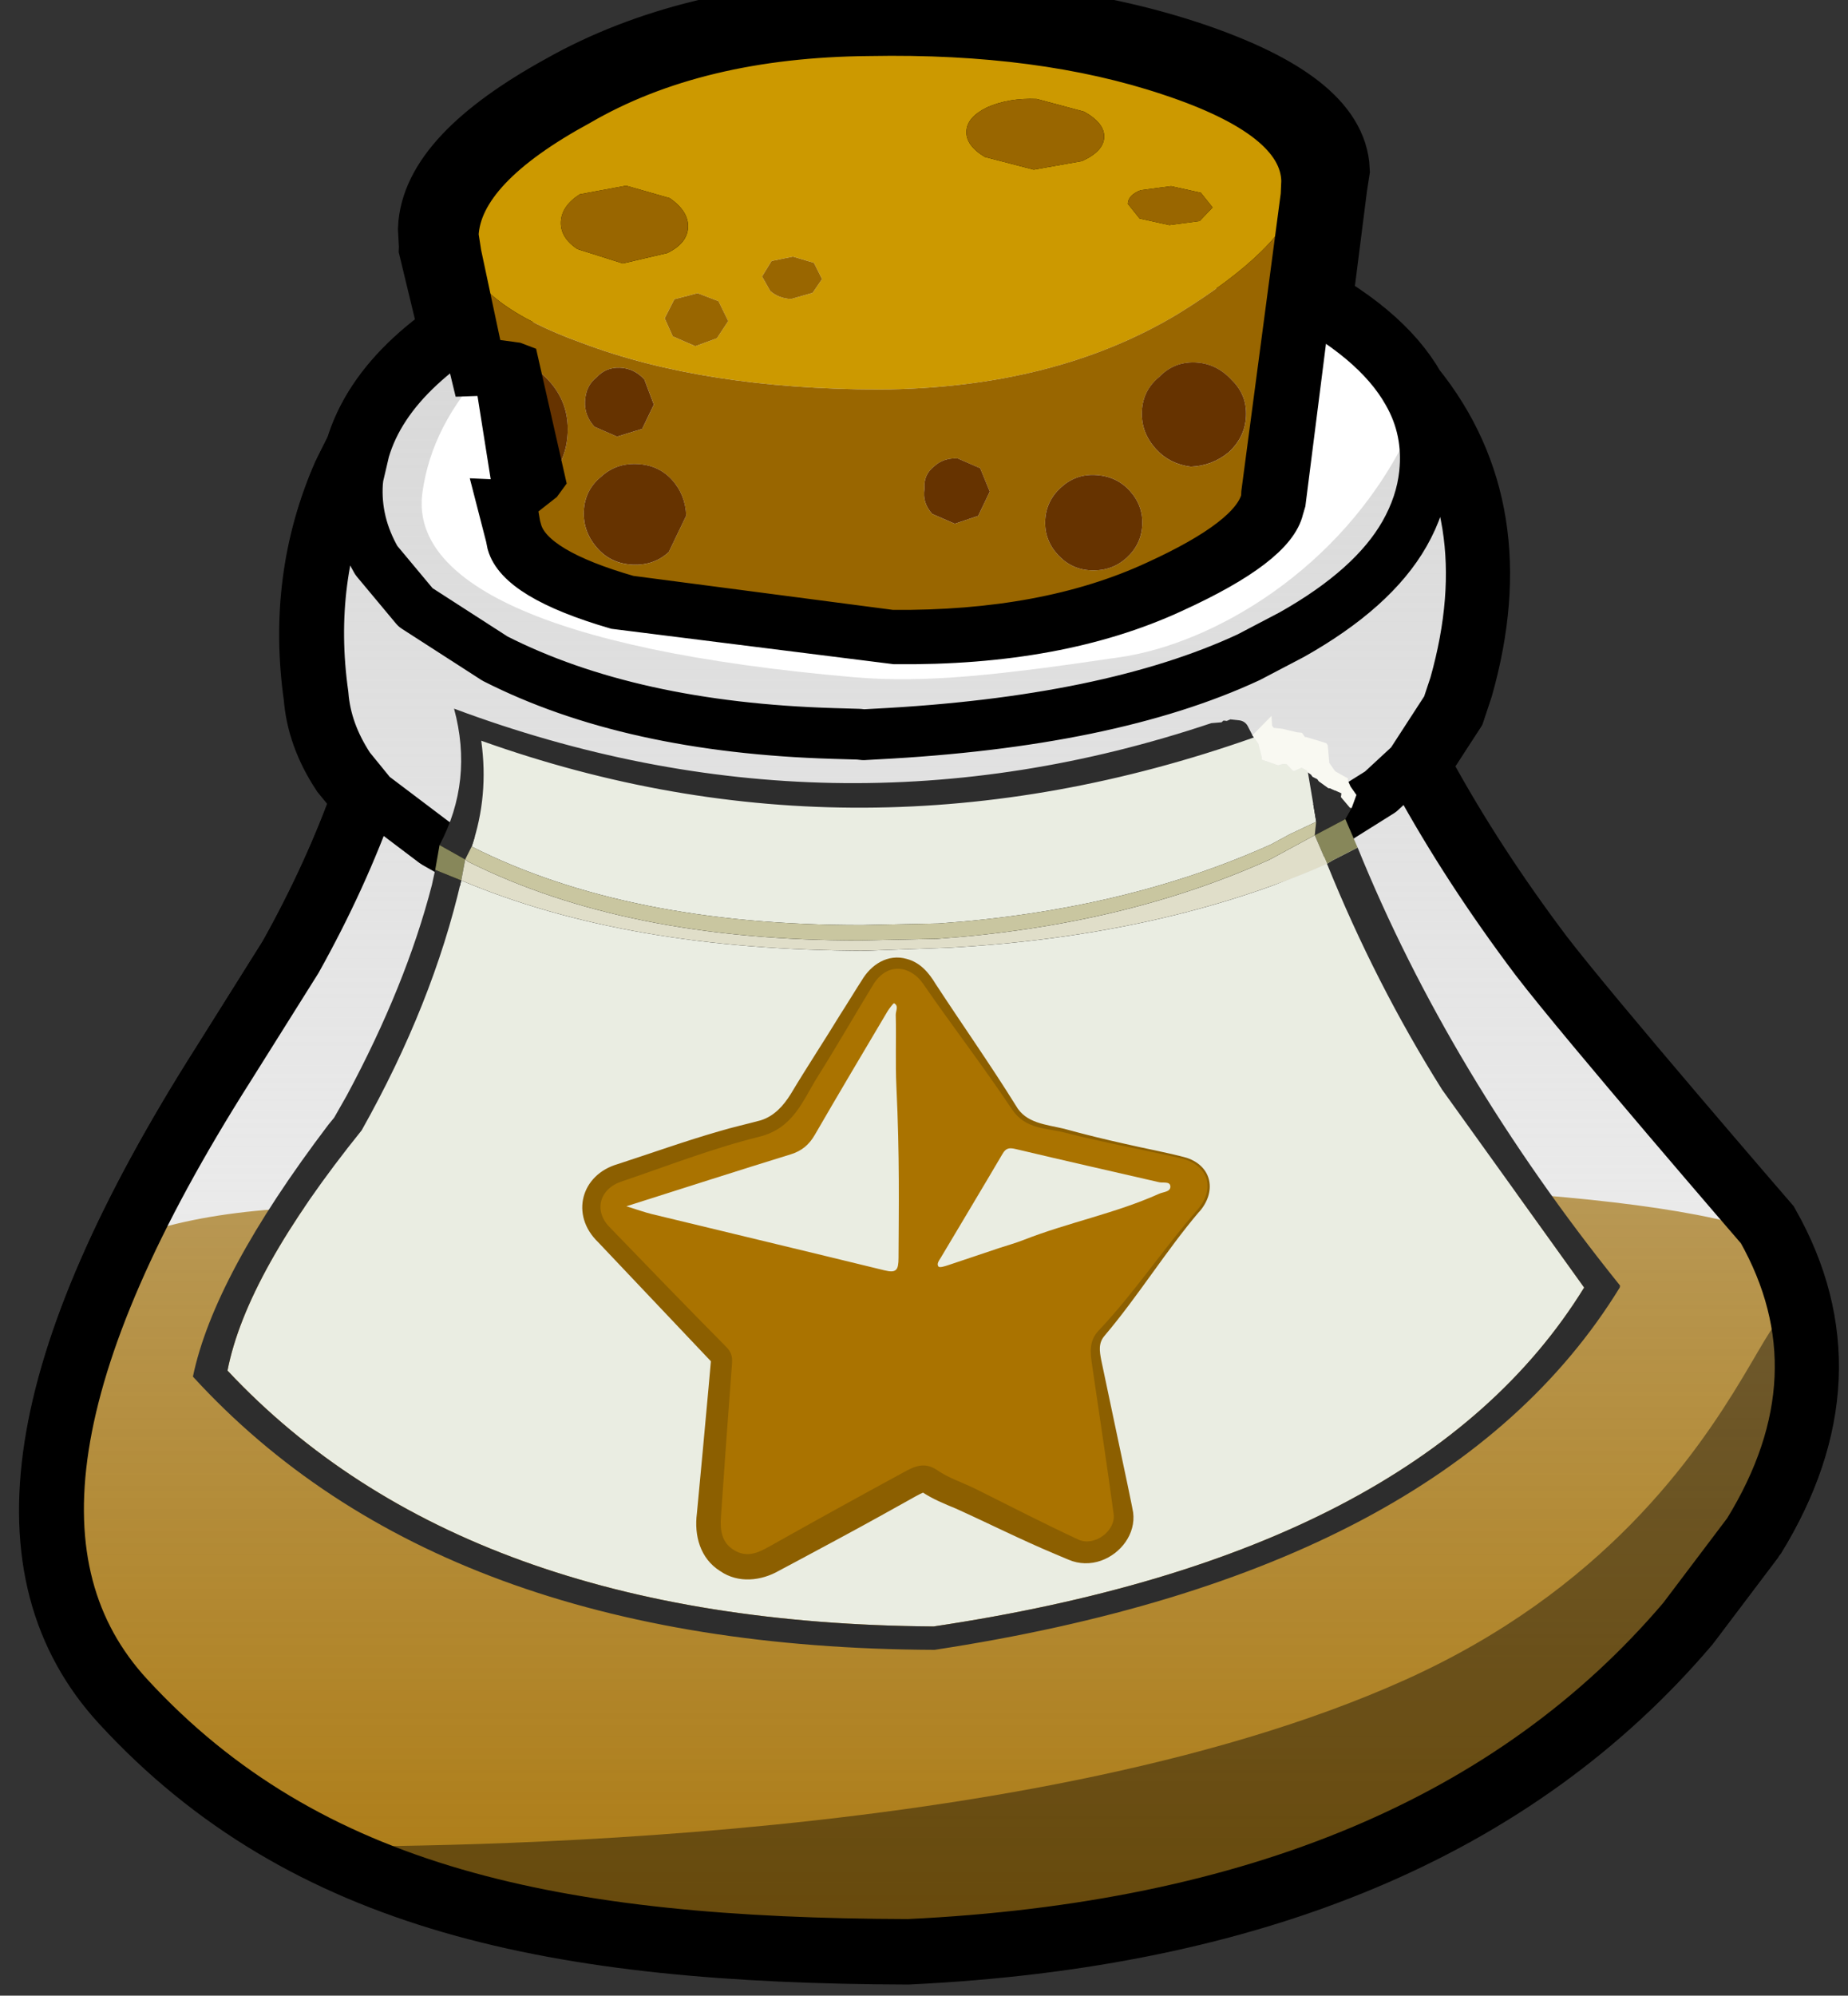 <?xml version="1.0" encoding="UTF-8"?>
<svg id="Layer_2" data-name="Layer 2" xmlns="http://www.w3.org/2000/svg" xmlns:xlink="http://www.w3.org/1999/xlink" viewBox="0 0 714.61 771.36">
  <rect x="0" y="0" width="714.61" height="771.36" fill="#333333" stroke="none"/>
  <defs>
    <style>
      .cls-1 {
        stroke-linecap: round;
        stroke-linejoin: round;
        stroke-width: 19.62px;
      }

      .cls-1, .cls-2, .cls-3 {
        fill: none;
      }

      .cls-1, .cls-4, .cls-3 {
        stroke: #000;
      }

      .cls-5 {
        fill: #2d2d2d;
      }

      .cls-5, .cls-6, .cls-7, .cls-8, .cls-9, .cls-4, .cls-10, .cls-11, .cls-12, .cls-13, .cls-14, .cls-15 {
        fill-rule: evenodd;
      }

      .cls-6 {
        fill: #c90;
      }

      .cls-7, .cls-16 {
        fill: #aa7300;
      }

      .cls-17 {
        fill: #fff;
      }

      .cls-8 {
        fill: #630;
      }

      .cls-9, .cls-18 {
        fill: #eaede2;
      }

      .cls-4 {
        stroke-miterlimit: 10;
        stroke-width: 13.43px;
      }

      .cls-19 {
        clip-path: url(#clippath-1);
      }

      .cls-10 {
        fill: #87875a;
      }

      .cls-20 {
        fill: #8c5f00;
      }

      .cls-11 {
        fill: #c9c6a0;
      }

      .cls-12 {
        fill: #960;
      }

      .cls-13 {
        fill: #e0dec9;
      }

      .cls-21 {
        fill: url(#linear-gradient);
        opacity: .8;
      }

      .cls-14 {
        fill: #f9f9f2;
      }

      .cls-15 {
        opacity: .4;
      }

      .cls-22 {
        clip-path: url(#clippath);
      }

      .cls-3 {
        stroke-width: 30px;
      }
    </style>
    <clipPath id="clippath">
      <path class="cls-2" d="M650.83,625.67l25.21-33.37c24.87-40.42,26.62-79.55,5.26-117.37,0,0-68.19-78.86-87.41-103.94-17.64-23.41-32.87-46.81-45.7-70.21l23.29-57.74-31.48-112.96-361.62-9.65-60.2,82.03,25.63,104.9c-7.51,21.24-17.21,42.49-29.1,63.76l-26.08,41.54c-73.59,115.86-84.18,193.84-38.97,242.99,69.93,76,165.98,95.52,301.59,95.92,133.7-6.31,233.56-48.27,299.58-125.88M135.9,184.06c-11.55,26.31-15.2,54.47-10.95,84.47.73,9.59,4.11,18.97,10.14,28.12l8.71,10.69M135.9,184.06l5-9.98"/>
    </clipPath>
    <clipPath id="clippath-1">
      <path class="cls-2" d="M650.83,625.67l25.21-33.37c24.87-40.42,26.62-79.55,5.26-117.37,0,0-68.19-78.86-87.41-103.94-17.64-23.41-32.87-46.81-45.7-70.21l23.29-57.74-31.48-112.96-361.62-9.65-60.2,82.03,25.63,104.9c-7.51,21.24-17.21,42.49-29.1,63.76l-26.08,41.54c-73.59,115.86-84.18,193.84-38.97,242.99,69.93,76,165.98,95.52,301.59,95.92,133.7-6.31,233.56-48.27,299.58-125.88M135.9,184.06c-11.55,26.31-15.2,54.47-10.95,84.47.73,9.59,4.11,18.97,10.14,28.12l8.71,10.69M135.9,184.06l5-9.98"/>
    </clipPath>
    <linearGradient id="linear-gradient" x1="358.48" y1="759.53" x2="358.48" y2="97.2" gradientUnits="userSpaceOnUse">
      <stop offset="0" stop-color="#ccc" stop-opacity=".1"/>
      <stop offset=".53" stop-color="#ccc" stop-opacity=".59"/>
      <stop offset="1" stop-color="#ccc"/>
    </linearGradient>
  </defs>
  <g id="Beta_Tester" data-name="Beta Tester">
    <g id="Base">
      <g>
        <path id="Bottle_Base_white" data-name="Bottle Base white" class="cls-3" d="M675.75,592.8l-25.21,33.37c-66.01,77.62-165.87,119.57-299.57,125.89-135.61-.4-231.67-19.92-301.6-95.93-45.22-49.13-34.61-127.12,38.97-242.98l26.08-41.55c11.89-21.27,21.59-42.53,29.1-63.76l-8.72-10.69c-6.03-9.15-9.4-18.52-10.13-28.12-4.26-30-.6-58.15,10.94-84.46l5.01-9.99c6.86-23.3,28.69-43.52,65.52-60.63l45.05-16.24c31.12-8.71,65.71-13.04,103.79-13,56.93-.45,104.49,9.1,142.66,28.7,22.85,11.44,38.33,24.35,46.43,38.74,24.74,30.67,30.8,68.37,18.16,113.1l-2.9,8.71-14.14,21.79,2.7,5.55c12.82,23.39,28.06,46.8,45.71,70.21,19.21,25.08,87.4,103.94,87.4,103.94,21.36,37.83,19.61,76.95-5.26,117.37Z"/>
        <g id="Bottle">
          <g id="Inside">
            <g class="cls-22">
              <path class="cls-3" d="M696.98,483.59c-59.92-45.78-544.57-20.2-594.49-15.89-79.63,6.87-115.32,41.63-98.34,108.11,35.54,139.14,246.98,192.38,375.63,195.17,62.95,1.36,209.97,4.55,286.92-100.6,45.81-62.59,64.59-160.57,30.28-186.79Z"/>
              <g>
                <path class="cls-3" d="M489.77,735.42c65.47-20.95,154.02-94.04,186.26-143.12,26.06-39.67,26.62-79.55,5.26-117.37l-135.8-179.7,17.03-30.49c21.29-80.6-2.97-91.95-18.88-95.28-25.28,50.89-74.67,79.28-110.34,84.53-46.66,6.88-75.29,10.18-103.18,7.76-121.83-10.59-171.39-37.76-166.78-71.33,4.77-34.71,32.58-64.58,88.14-93.22l-45.05,16.24c-36.83,17.12-70.53,70.62-70.53,70.62-11.55,26.31-15.2,54.47-10.95,84.47.73,9.59,10.95,44.67,10.95,44.67-7.51,21.24-47.28,99.44-47.28,99.44C15.03,528.51,2.74,601.43,43.46,653.73c36.43,46.79,222.26,153.39,446.32,81.68Z"/>
                <path class="cls-3" d="M489.77,735.42c65.47-20.95,154.02-94.04,186.26-143.12,26.06-39.67,26.62-79.55,5.26-117.37l-135.8-179.7,17.03-30.49c21.29-80.6-2.97-91.95-18.88-95.28-25.28,50.89-74.67,79.28-110.34,84.53-46.66,6.88-75.29,10.18-103.18,7.76-121.83-10.59-171.39-37.76-166.78-71.33,4.77-34.71,32.58-64.58,88.14-93.22l-45.05,16.24c-36.83,17.12-70.53,70.62-70.53,70.62-11.55,26.31-15.2,54.47-10.95,84.47.73,9.59,10.95,44.67,10.95,44.67-7.51,21.24-47.28,99.44-47.28,99.44C15.03,528.51,2.74,601.43,43.46,653.73c36.43,46.79,222.26,153.39,446.32,81.68Z"/>
              </g>
              <path class="cls-3" d="M698.32,549.57c-12.08-109.75-1.31,30.64-155.08,99.78-150.59,67.71-399.81,63.94-424.78,64.52,0,0,113.51,53.47,226.44,37.65,42.51-5.96,173.69,1.44,298.12-113.43,47.25-43.62,55.3-88.52,55.3-88.52Z"/>
            </g>
          </g>
          <path class="cls-3" d="M650.83,625.67l25.21-33.37c24.87-40.42,26.62-79.55,5.26-117.37,0,0-68.19-78.86-87.41-103.94-17.64-23.41-32.87-46.81-45.7-70.21l-2.69-5.54-11.65,10.78-35.87,22.48-.08.74-6.89,3.02c-37.69,17.02-80.56,27.7-128.63,30.64-72.41,4.43-140.56-9.44-181.28-29.79l-13-7.39-24.3-18.36c-7.51,21.24-17.21,42.49-29.1,63.76l-26.08,41.54c-73.59,115.86-84.18,193.84-38.97,242.99,69.93,76,165.98,95.52,301.59,95.92,133.7-6.31,233.56-48.27,299.58-125.88M334.01,284l-1.95-.21-9.82-.29c-52.35-1.56-95.96-11.21-130.83-28.94l-30.72-19.79-15.14-18.14c-5.54-9.6-7.98-19.63-7.3-30.07l.24-2.23,2.4-10.26c6.85-23.31,28.7-43.52,65.53-60.64l45.05-16.24c31.12-8.71,65.72-13.04,103.78-13,56.94-.46,104.49,9.11,142.67,28.69,22.85,11.44,38.33,24.36,46.42,38.74,5.54,9.6,7.71,20.1,6.5,31.49-.84,7.92-3.42,15.66-7.72,23.22-8.07,14.16-22.58,27.14-43.53,38.94l-16.68,8.74c-35.91,16.71-84.01,26.62-144.29,29.72l-4.62.26M545.5,295.23l14.13-21.78,2.9-8.71c12.63-44.73,6.58-82.43-18.17-113.1M135.9,184.06c-11.55,26.31-15.2,54.47-10.95,84.47.73,9.59,4.11,18.97,10.14,28.12l8.71,10.69M135.9,184.06l5-9.98"/>
        </g>
        <g id="Cork">
          <path class="cls-3" d="M179.44,97.79l-1.07-6.89c.71-16.39,16.24-32.82,46.6-49.3,29.94-17.41,67.04-26.29,111.3-26.66,44.28-.82,82.82,4.26,115.64,15.26,33.27,11.01,50.03,24.28,50.28,39.8l-.24,5.46c-3.32,13.54-18.8,28.83-46.45,45.88-31.84,19.15-70.34,28.89-115.51,29.22-45.15-.13-83.43-6.11-114.84-17.96-27.4-9.85-42.63-21.45-45.7-34.81M441.14,73.51c-3.25,1.23-4.92,2.98-5.02,5.26l4.54,5.67,11.52,2.55,11.7-1.55,5.02-5.26-4.54-5.67-11.52-2.55-11.7,1.55M426.97,53.06c.16-3.64-2.44-6.95-7.78-9.91l-18.26-4.89c-7.28-.31-13.72.78-19.3,3.27-5.13,2.52-7.77,5.59-7.92,9.24-.16,3.64,2.21,6.94,7.1,9.88l18.94,4.92,18.61-3.3c5.58-2.5,8.45-5.56,8.61-9.21M306.63,99.18l-8.28,1.69-3.68,6,3.18,5.61c2.2,1.92,4.89,2.95,8.08,3.09l8.31-2.38,3.65-5.32-3.15-6.29-8.11-2.4M258.11,97.77c5.13-2.52,7.78-5.82,7.95-9.92.18-4.1-2.17-7.85-7.04-11.25l-16.89-4.83-17.93,3.33c-4.69,2.99-7.12,6.53-7.3,10.63-.18,4.1,1.95,7.61,6.39,10.54l17.55,5.55,17.28-4.04M260.14,130.01l8.73,3.8,8.34-3.06,4.39-6.65-3.77-7.69-8.08-3.09-9,2.35-3.74,7.36,3.12,6.98"/>
          <path class="cls-3" d="M501.94,75.46l-15.23,114.96-.09,2.05c-2.23,9.48-15.68,19.85-40.34,31.1-27.92,12.93-61.72,19.23-101.38,18.88l-101.36-13.27c-24.33-6.98-37.89-15.09-40.68-24.33l-.59-2.08-1.64-9.65,2.08-.59,2.11-1.28.68.03,4.96-3.89,1.45-1.99c4.77-4.81,7.31-10.86,7.62-18.14.33-7.74-2.11-14.46-7.34-20.16-3.05-3.32-6.59-5.76-10.63-7.3l-2.02-.77-7.48-1.01-4.1-.18-8.53-40.05c3.07,13.36,18.31,24.96,45.7,34.81,31.41,11.85,69.7,17.83,114.84,17.96,45.17-.33,83.67-10.07,115.51-29.22,27.65-17.05,43.13-32.34,46.45-45.88M426.97,53.06c-.16,3.64-3.03,6.71-8.61,9.21l-18.61,3.3-18.94-4.92c-4.89-2.95-7.26-6.24-7.1-9.88.16-3.64,2.8-6.72,7.92-9.24,5.58-2.5,12.01-3.59,19.3-3.27l18.26,4.89c5.34,2.97,7.94,6.27,7.78,9.91M441.14,73.51l11.7-1.55,11.52,2.55,4.54,5.67-5.02,5.26-11.7,1.55-11.52-2.55-4.54-5.67c.1-2.28,1.77-4.03,5.02-5.26M382.75,190.03l-3.71-9.05-8.73-3.8c-3.64-.16-6.65.85-9.02,3.03-2.83,2.16-4.1,5.07-3.8,8.73-.61,3.62.39,6.86,3,9.71l8.73,3.8,9.02-3.03,4.51-9.38M441.71,202.84c.22-5.01-1.42-9.41-4.9-13.21-3.48-3.8-7.96-5.82-13.42-6.05-5.01-.22-9.41,1.42-13.21,4.9s-5.81,7.73-6.02,12.74c-.22,5.01,1.42,9.41,4.9,13.21,3.48,3.8,7.73,5.81,12.74,6.02,5.46.24,10.09-1.39,13.89-4.87,3.8-3.48,5.81-7.73,6.02-12.74M481.84,160.79c.24-5.46-1.62-10.1-5.56-13.92-3.92-4.27-8.61-6.53-14.07-6.76s-10.1,1.62-13.92,5.56c-4.25,3.47-6.5,7.93-6.74,13.39-.24,5.46,1.61,10.33,5.53,14.61,3.48,3.8,7.95,6.04,13.39,6.74,5.48-.22,10.35-2.06,14.61-5.53,4.27-3.92,6.53-8.61,6.76-14.07M258.11,97.77l-17.28,4.04-17.55-5.55c-4.43-2.93-6.56-6.44-6.39-10.54.18-4.1,2.61-7.64,7.3-10.63l17.93-3.33,16.89,4.83c4.87,3.4,7.22,7.15,7.04,11.25-.18,4.1-2.83,7.4-7.95,9.92M306.63,99.18l8.11,2.4,3.15,6.29-3.65,5.32-8.31,2.38c-3.19-.14-5.88-1.17-8.08-3.09l-3.18-5.61,3.68-6,8.28-1.69M260.14,130.01l-3.12-6.98,3.74-7.36,9-2.35,8.08,3.09,3.77,7.69-4.39,6.65-8.34,3.06-8.73-3.8M246.38,179.35c-5.46-.24-10.09,1.39-13.89,4.87-4.25,3.47-6.5,7.93-6.74,13.39-.24,5.46,1.61,10.33,5.53,14.61,3.48,3.8,7.96,5.82,13.42,6.05,5.46.24,10.09-1.39,13.89-4.87l6.76-14.07c-.22-5.48-2.07-10.12-5.56-13.92-3.48-3.8-7.96-5.82-13.42-6.05M249.16,146.64c-2.61-2.85-5.74-4.35-9.38-4.51-3.64-.16-6.66,1.08-9.05,3.71-2.83,2.16-4.33,5.29-4.51,9.38-.16,3.64,1.07,6.89,3.68,9.74l8.73,3.8,9.71-3,4.51-9.38-3.68-9.74"/>
          <path class="cls-3" d="M211.91,185.39l-10.35-45.6c4.04,1.54,7.58,3.98,10.63,7.3,5.23,5.7,7.67,12.42,7.34,20.16-.31,7.28-2.86,13.33-7.62,18.14M481.84,160.79c-.24,5.46-2.49,10.15-6.76,14.07-4.25,3.47-9.12,5.31-14.61,5.53-5.44-.69-9.91-2.94-13.39-6.74-3.92-4.27-5.76-9.14-5.53-14.61.24-5.46,2.48-9.93,6.74-13.39,3.82-3.94,8.46-5.79,13.92-5.56s10.15,2.49,14.07,6.76c3.94,3.82,5.79,8.46,5.56,13.92M441.71,202.84c-.22,5.01-2.22,9.25-6.02,12.74-3.8,3.48-8.43,5.11-13.89,4.87-5.01-.22-9.25-2.22-12.74-6.02-3.48-3.8-5.12-8.2-4.9-13.21.22-5.01,2.22-9.25,6.02-12.74s8.2-5.12,13.21-4.9c5.46.24,9.94,2.25,13.42,6.05,3.48,3.8,5.12,8.2,4.9,13.21M382.75,190.03l-4.51,9.38-9.02,3.03-8.73-3.8c-2.61-2.85-3.61-6.09-3-9.71-.3-3.66.97-6.57,3.8-8.73,2.37-2.18,5.38-3.19,9.02-3.03l8.73,3.8,3.71,9.05M249.16,146.64l3.68,9.74-4.51,9.38-9.71,3-8.73-3.8c-2.61-2.85-3.84-6.1-3.68-9.74.18-4.1,1.68-7.22,4.51-9.38,2.39-2.63,5.41-3.87,9.05-3.71,3.64.16,6.77,1.66,9.38,4.51M246.38,179.35c5.46.24,9.94,2.25,13.42,6.05,3.48,3.8,5.34,8.44,5.56,13.92l-6.76,14.07c-3.8,3.48-8.43,5.11-13.89,4.87-5.46-.24-9.94-2.25-13.42-6.05-3.92-4.27-5.76-9.14-5.53-14.61.24-5.46,2.48-9.93,6.74-13.39,3.8-3.48,8.43-5.11,13.89-4.87"/>
          <path class="cls-3" d="M513.73,71.86l-15.55,122.47-.8,2.7c-2.25,9.94-16.64,20.95-43.16,33.03-29.78,13.76-65.87,20.42-108.27,19.95l-108.19-13.57c-25.67-7.49-39.9-16.09-42.67-25.79l-.56-2.76-4.1-15.91.68.03,6.23-1.78-6.99-44.09-8.91.3-12.19-50.47.03-.68-.39-6.86c.75-17.3,17.24-34.83,49.48-52.59,32.26-18.22,71.9-27.91,118.93-29.07,47.01-.71,88.27,4.95,123.78,16.97,35.06,12,52.92,26,53.6,41.99l-.95,6.12M501.94,75.46l.24-5.46c-.24-15.52-17-28.78-50.28-39.8-32.82-10.99-71.37-16.08-115.64-15.26-44.26.37-81.36,9.26-111.3,26.66-30.36,16.48-45.89,32.91-46.6,49.3l1.07,6.89,8.53,40.05,4.1.18,7.48,1.01,2.02.77,10.35,45.6-1.45,1.99-4.96,3.89-.68-.03-2.11,1.28-2.08.59,1.64,9.65.59,2.08c2.79,9.24,16.35,17.35,40.68,24.33l101.36,13.27c39.66.34,73.46-5.95,101.38-18.88,24.66-11.25,38.1-21.62,40.34-31.1l.09-2.05,15.23-114.96"/>
        </g>
      </g>
      <g>
        <path id="Bottle_Base_white-2" data-name="Bottle Base white" class="cls-17" d="M675.75,592.8l-25.21,33.37c-66.01,77.62-165.87,119.57-299.57,125.89-135.61-.4-231.67-19.92-301.6-95.93-45.22-49.13-34.61-127.12,38.97-242.98l26.08-41.55c11.89-21.27,21.59-42.53,29.1-63.76l-8.72-10.69c-6.03-9.15-9.4-18.52-10.13-28.12-4.26-30-.6-58.15,10.94-84.46l5.01-9.99c6.86-23.3,28.69-43.52,65.52-60.63l45.05-16.24c31.12-8.71,65.71-13.04,103.79-13,56.93-.45,104.49,9.1,142.66,28.7,22.85,11.44,38.33,24.35,46.43,38.74,24.74,30.67,30.8,68.37,18.16,113.1l-2.9,8.71-14.14,21.79,2.7,5.55c12.82,23.39,28.06,46.8,45.71,70.21,19.21,25.08,87.4,103.94,87.4,103.94,21.36,37.83,19.61,76.95-5.26,117.37Z"/>
        <g id="Bottle-2" data-name="Bottle">
          <g id="Inside-2" data-name="Inside">
            <g class="cls-19">
              <path class="cls-7" d="M696.98,483.59c-59.92-45.78-544.57-20.2-594.49-15.89-79.63,6.87-115.32,41.63-98.34,108.11,35.54,139.14,246.98,192.38,375.63,195.17,62.95,1.36,209.97,4.55,286.92-100.6,45.81-62.59,64.59-160.57,30.28-186.79Z"/>
              <path class="cls-21" d="M489.77,735.42c65.47-20.95,154.02-94.04,186.26-143.12,26.06-39.67,26.62-79.55,5.26-117.37l-135.8-179.7,17.03-30.49c21.29-80.6-2.97-91.95-18.88-95.28-25.28,50.89-74.67,79.28-110.34,84.53-46.66,6.88-75.29,10.18-103.18,7.76-121.83-10.59-171.39-37.76-166.78-71.33,4.77-34.71,32.58-64.58,88.14-93.22l-45.05,16.24c-36.83,17.12-70.53,70.62-70.53,70.62-11.55,26.31-15.2,54.47-10.95,84.47.73,9.59,10.95,44.67,10.95,44.67-7.51,21.24-47.28,99.44-47.28,99.44C15.03,528.51,2.74,601.43,43.46,653.73c36.43,46.79,222.26,153.39,446.32,81.68Z"/>
              <path class="cls-15" d="M698.32,549.57c-12.08-109.75-1.31,30.64-155.08,99.78-150.59,67.71-399.81,63.94-424.78,64.52,0,0,113.51,53.47,226.44,37.65,42.51-5.96,173.69,1.44,298.12-113.43,47.25-43.62,55.3-88.52,55.3-88.52Z"/>
            </g>
          </g>
          <path class="cls-1" d="M650.83,625.67l25.21-33.37c24.87-40.42,26.62-79.55,5.26-117.37,0,0-68.19-78.86-87.41-103.94-17.64-23.41-32.87-46.81-45.7-70.21l-2.69-5.54-11.65,10.78-35.87,22.48-.08.74-6.89,3.02c-37.69,17.02-80.56,27.7-128.63,30.64-72.41,4.43-140.56-9.44-181.28-29.79l-13-7.39-24.3-18.36c-7.51,21.24-17.21,42.49-29.1,63.76l-26.08,41.54c-73.59,115.86-84.18,193.84-38.97,242.99,69.93,76,165.98,95.52,301.59,95.92,133.7-6.31,233.56-48.27,299.58-125.88M334.01,284l-1.95-.21-9.82-.29c-52.35-1.56-95.96-11.21-130.83-28.94l-30.72-19.79-15.14-18.14c-5.54-9.6-7.98-19.63-7.3-30.07l.24-2.23,2.4-10.26c6.85-23.31,28.7-43.52,65.53-60.64l45.05-16.24c31.12-8.71,65.72-13.04,103.78-13,56.94-.46,104.49,9.11,142.67,28.69,22.85,11.44,38.33,24.36,46.42,38.74,5.54,9.6,7.71,20.1,6.5,31.49-.84,7.92-3.42,15.66-7.72,23.22-8.07,14.16-22.58,27.14-43.53,38.94l-16.68,8.74c-35.91,16.71-84.01,26.62-144.29,29.72l-4.62.26M545.5,295.23l14.13-21.78,2.9-8.71c12.63-44.73,6.58-82.43-18.17-113.1M135.9,184.06c-11.55,26.31-15.2,54.47-10.95,84.47.73,9.59,4.11,18.97,10.14,28.12l8.71,10.69M135.9,184.06l5-9.98"/>
        </g>
        <g id="Cork-2" data-name="Cork">
          <path class="cls-6" d="M179.44,97.79l-1.07-6.89c.71-16.39,16.24-32.82,46.6-49.3,29.94-17.41,67.04-26.29,111.3-26.66,44.28-.82,82.82,4.26,115.64,15.26,33.27,11.01,50.03,24.28,50.28,39.8l-.24,5.46c-3.32,13.54-18.8,28.83-46.45,45.88-31.84,19.15-70.34,28.89-115.51,29.22-45.15-.13-83.43-6.11-114.84-17.96-27.4-9.85-42.63-21.45-45.7-34.81M441.14,73.51c-3.25,1.23-4.92,2.98-5.02,5.26l4.54,5.67,11.52,2.55,11.7-1.55,5.02-5.26-4.54-5.67-11.52-2.55-11.7,1.55M426.97,53.06c.16-3.64-2.44-6.95-7.78-9.91l-18.26-4.89c-7.28-.31-13.72.78-19.3,3.27-5.13,2.52-7.77,5.59-7.92,9.24-.16,3.64,2.21,6.94,7.1,9.88l18.94,4.92,18.61-3.3c5.58-2.5,8.45-5.56,8.61-9.21M306.63,99.18l-8.28,1.69-3.68,6,3.18,5.61c2.2,1.92,4.89,2.95,8.08,3.09l8.31-2.38,3.65-5.32-3.15-6.29-8.11-2.4M258.11,97.77c5.13-2.52,7.78-5.82,7.95-9.92.18-4.1-2.17-7.85-7.04-11.25l-16.89-4.83-17.93,3.33c-4.69,2.99-7.12,6.53-7.3,10.63-.18,4.1,1.95,7.61,6.39,10.54l17.55,5.55,17.28-4.04M260.14,130.01l8.73,3.8,8.34-3.06,4.39-6.65-3.77-7.69-8.08-3.09-9,2.35-3.74,7.36,3.12,6.98"/>
          <path class="cls-12" d="M501.94,75.46l-15.23,114.96-.09,2.05c-2.23,9.48-15.68,19.85-40.34,31.1-27.92,12.93-61.72,19.23-101.38,18.88l-101.36-13.27c-24.33-6.98-37.89-15.09-40.68-24.33l-.59-2.08-1.64-9.65,2.08-.59,2.11-1.28.68.03,4.96-3.89,1.45-1.99c4.77-4.81,7.31-10.86,7.62-18.14.33-7.74-2.11-14.46-7.34-20.16-3.05-3.32-6.59-5.76-10.63-7.3l-2.02-.77-7.48-1.01-4.1-.18-8.53-40.05c3.07,13.36,18.31,24.96,45.7,34.81,31.41,11.85,69.7,17.83,114.84,17.96,45.17-.33,83.67-10.07,115.51-29.22,27.65-17.05,43.13-32.34,46.45-45.88M426.97,53.06c-.16,3.64-3.03,6.71-8.61,9.21l-18.61,3.3-18.94-4.92c-4.89-2.95-7.26-6.24-7.1-9.88.16-3.64,2.8-6.72,7.92-9.24,5.58-2.5,12.01-3.59,19.3-3.27l18.26,4.89c5.34,2.97,7.94,6.27,7.78,9.91M441.14,73.51l11.7-1.55,11.52,2.55,4.54,5.67-5.02,5.26-11.7,1.55-11.52-2.55-4.54-5.67c.1-2.28,1.77-4.03,5.02-5.26M382.75,190.03l-3.71-9.05-8.73-3.8c-3.64-.16-6.65.85-9.02,3.03-2.83,2.16-4.1,5.07-3.8,8.73-.61,3.62.39,6.86,3,9.71l8.73,3.8,9.02-3.03,4.51-9.38M441.71,202.84c.22-5.01-1.42-9.41-4.9-13.21-3.48-3.8-7.96-5.82-13.42-6.05-5.01-.22-9.41,1.42-13.21,4.9s-5.81,7.73-6.02,12.74c-.22,5.01,1.42,9.41,4.9,13.21,3.48,3.8,7.73,5.81,12.74,6.02,5.46.24,10.09-1.39,13.89-4.87,3.8-3.48,5.81-7.73,6.02-12.74M481.84,160.79c.24-5.46-1.62-10.1-5.56-13.92-3.92-4.27-8.61-6.53-14.07-6.76s-10.1,1.62-13.92,5.56c-4.25,3.47-6.5,7.93-6.74,13.39-.24,5.46,1.61,10.33,5.53,14.61,3.48,3.8,7.95,6.04,13.39,6.74,5.48-.22,10.35-2.06,14.61-5.53,4.27-3.92,6.53-8.61,6.76-14.07M258.11,97.77l-17.28,4.04-17.55-5.55c-4.43-2.93-6.56-6.44-6.39-10.54.18-4.1,2.61-7.64,7.3-10.63l17.93-3.33,16.89,4.83c4.87,3.4,7.22,7.15,7.04,11.25-.18,4.1-2.83,7.4-7.95,9.92M306.63,99.18l8.11,2.4,3.15,6.29-3.65,5.32-8.31,2.38c-3.19-.14-5.88-1.17-8.08-3.09l-3.18-5.61,3.68-6,8.28-1.69M260.14,130.01l-3.12-6.98,3.74-7.36,9-2.35,8.08,3.09,3.77,7.69-4.39,6.65-8.34,3.06-8.73-3.8M246.38,179.35c-5.46-.24-10.09,1.39-13.89,4.87-4.25,3.47-6.5,7.93-6.74,13.39-.24,5.46,1.61,10.33,5.53,14.61,3.48,3.8,7.96,5.82,13.42,6.05,5.46.24,10.09-1.39,13.89-4.87l6.76-14.07c-.22-5.48-2.07-10.12-5.56-13.92-3.48-3.8-7.96-5.82-13.42-6.05M249.16,146.64c-2.61-2.85-5.74-4.35-9.38-4.51-3.64-.16-6.66,1.08-9.05,3.71-2.83,2.16-4.33,5.29-4.51,9.38-.16,3.64,1.07,6.89,3.68,9.74l8.73,3.8,9.71-3,4.51-9.38-3.68-9.74"/>
          <path class="cls-8" d="M211.91,185.39l-10.35-45.6c4.04,1.54,7.58,3.98,10.63,7.3,5.23,5.7,7.67,12.42,7.34,20.16-.31,7.28-2.86,13.33-7.62,18.14M481.84,160.79c-.24,5.46-2.49,10.15-6.76,14.07-4.25,3.47-9.12,5.31-14.61,5.53-5.44-.69-9.91-2.94-13.39-6.74-3.92-4.27-5.76-9.14-5.53-14.61.24-5.46,2.48-9.93,6.74-13.39,3.82-3.94,8.46-5.79,13.92-5.56s10.15,2.49,14.07,6.76c3.94,3.82,5.79,8.46,5.56,13.92M441.71,202.84c-.22,5.01-2.22,9.25-6.02,12.74-3.8,3.48-8.43,5.11-13.89,4.87-5.01-.22-9.25-2.22-12.74-6.02-3.48-3.8-5.12-8.2-4.9-13.21.22-5.01,2.22-9.25,6.02-12.74s8.2-5.12,13.21-4.9c5.46.24,9.94,2.25,13.42,6.05,3.48,3.8,5.12,8.2,4.9,13.21M382.75,190.03l-4.51,9.38-9.02,3.03-8.73-3.8c-2.61-2.85-3.61-6.09-3-9.71-.3-3.66.97-6.57,3.8-8.73,2.37-2.18,5.38-3.19,9.02-3.03l8.73,3.8,3.71,9.05M249.16,146.64l3.68,9.74-4.51,9.38-9.71,3-8.73-3.8c-2.61-2.85-3.84-6.1-3.68-9.74.18-4.1,1.68-7.22,4.51-9.38,2.39-2.63,5.41-3.87,9.05-3.71,3.64.16,6.77,1.66,9.38,4.51M246.38,179.35c5.46.24,9.94,2.25,13.42,6.05,3.48,3.8,5.34,8.44,5.56,13.92l-6.76,14.07c-3.8,3.48-8.43,5.11-13.89,4.87-5.46-.24-9.94-2.25-13.42-6.05-3.92-4.27-5.76-9.14-5.53-14.61.24-5.46,2.48-9.93,6.74-13.39,3.8-3.48,8.43-5.11,13.89-4.87"/>
          <path class="cls-4" d="M513.73,71.86l-15.55,122.47-.8,2.7c-2.25,9.94-16.64,20.95-43.16,33.03-29.78,13.76-65.87,20.42-108.27,19.95l-108.19-13.57c-25.67-7.49-39.9-16.09-42.67-25.79l-.56-2.76-4.1-15.91.68.03,6.23-1.78-6.99-44.09-8.91.3-12.19-50.47.03-.68-.39-6.86c.75-17.3,17.24-34.83,49.48-52.59,32.26-18.22,71.9-27.91,118.93-29.07,47.01-.71,88.27,4.95,123.78,16.97,35.06,12,52.92,26,53.6,41.99l-.95,6.12M501.94,75.46l.24-5.46c-.24-15.52-17-28.78-50.28-39.8-32.82-10.99-71.37-16.08-115.64-15.26-44.26.37-81.36,9.26-111.3,26.66-30.36,16.48-45.89,32.91-46.6,49.3l1.07,6.89,8.53,40.05,4.1.18,7.48,1.01,2.02.77,10.35,45.6-1.45,1.99-4.96,3.89-.68-.03-2.11,1.28-2.08.59,1.64,9.65.59,2.08c2.79,9.24,16.35,17.35,40.68,24.33l101.36,13.27c39.66.34,73.46-5.95,101.38-18.88,24.66-11.25,38.1-21.62,40.34-31.1l.09-2.05,15.23-114.96"/>
        </g>
      </g>
    </g>
    <g id="Label">
      <path class="cls-9" d="M513.16,333.85c12.47,30.87,27.32,59.99,44.54,87.36l54.89,76.45c-42.31,68.61-126.16,112.28-251.55,130.99-121.13-.86-212.14-33.83-273.05-98.9,4.85-25.02,22.15-55.98,51.89-92.88,18.35-32.6,31.18-64.79,38.49-96.56,42.72,18.06,94.92,27.12,156.62,27.17l31.63-1.14c52.82-2.9,99.84-12.92,141.04-30.07l5.51-2.42M484.88,285.02l1.71,2.44,1.39,5.41-.08.74,6.33,2.18,2.03-.54,1.3.14,2.36,2.5.65.07,2.75-1.21,1.87.95.57.81,3.22,19.12-10.37,4.91-6.96,3.77c-37.69,17.02-80.57,27.24-128.63,30.64l-29.6.61c-60.4.09-110.74-10.02-151.03-30.33,4.45-13.05,5.68-26.69,3.7-40.92,97.81,34.94,197.41,34.51,298.8-1.27"/>
      <path class="cls-5" d="M524.99,327.6c23.58,58.09,57.4,114.52,101.46,169.28l-.08.74c-45,73.33-133.33,120.03-264.99,140.08-127.29-.52-222.88-35.72-286.78-105.61,5.39-25.97,22.84-58.41,52.36-97.34l2.26-2.76,4.84-8.5c15.28-28.42,26.26-55.55,32.94-81.38l1.28-5.87,10.07,4.08c-7.32,31.77-20.15,63.96-38.49,96.56-29.74,36.9-47.04,67.86-51.89,92.88,60.91,65.07,151.93,98.03,273.05,98.9,125.4-18.71,209.25-62.38,251.55-130.99l-54.89-76.45c-17.22-27.37-32.06-56.49-44.54-87.36l2.11-1.28,9.72-4.98M169.97,326.65c8.77-16.59,10.64-34.17,5.61-52.74,97.65,36.42,195.26,38.29,292.82,5.6l3.97-.33.73-.67,1.3.14,1.38-.6,2.6.28.65.07c1.73.18,2.95,1.06,3.66,2.64l1.63,3.18.57.81c-101.39,35.79-200.99,36.21-298.8,1.27,1.99,14.23.76,27.87-3.7,40.92l-2.5,4.99-9.91-5.56M522.67,312.33l-2.42,4.25-11.82,6.25.55-5.2-3.22-19.12,1.22.88.57.81,1.87.95.57.81,3.66,2.64.65.07,4.39,1.97-.16,1.49,3.5,4.13.65.07"/>
      <path class="cls-10" d="M524.99,327.6l-9.72,4.98-2.11,1.28-4.74-11.02,11.82-6.25,4.74,11.02M178.36,340.31l-10.07-4.08,1.68-9.59,9.91,5.56-1.52,8.1"/>
      <path class="cls-13" d="M179.88,332.21l1.22.88c40.72,20.36,91.28,30.49,151.68,30.4l29.6-.61c48.06-3.4,90.94-13.61,128.63-30.64l6.96-3.77,10.45-5.65,4.74,11.02-5.51,2.42c-41.21,17.15-88.22,27.17-141.04,30.07l-31.63,1.14c-61.7-.05-113.9-9.11-156.62-27.17l1.52-8.1"/>
      <path class="cls-11" d="M182.38,327.22c40.29,20.31,90.63,30.42,151.03,30.33l29.6-.61c48.06-3.4,90.94-13.61,128.63-30.64l6.96-3.77,10.37-4.91-.55,5.2-10.45,5.65-3.48,1.88-3.48,1.88c-37.69,17.02-80.57,27.24-128.63,30.64l-29.6.61c-60.4.09-110.96-10.05-151.68-30.4l-1.22-.88,2.5-4.99"/>
      <path class="cls-14" d="M491.67,276.73l.25,3.78.57.81,1.95.21,1.3.14,5.76,1.36,1.95.21,1.14,1.62.65.07,7.63,2.31.57.81.59,6.82,1.71,2.44.57.81,4.96,2.78-.08.74,1.06,2.37,2.28,3.25-1.85,5.06-.65-.07-3.5-4.13.16-1.49-4.39-1.97-.65-.07-3.66-2.64-.57-.81-1.87-.95-.57-.81-1.22-.88-.57-.81-1.87-.95-2.75,1.21-.65-.07-2.36-2.5-1.3-.14-2.03.54-6.33-2.18.08-.74-1.39-5.41-1.71-2.44-.57-.81,7.36-7.48"/>
    </g>
    <g id="Bronze">
      <g id="Lined">
        <g>
          <path class="cls-20" d="M462.2,467.06c5.93-6.46,5.11-14.93-3.8-17.97-3.11-.98-8.44-1.97-11.75-2.69-11.91-2.48-23.95-4.58-35.8-7.38-9.3-1.67-16.48-1.49-22.3-10.63-10.63-14.72-22.3-28.9-33.19-43.58,0,0-1.81-2.43-1.81-2.43-.25-.28-.48-.58-.72-.86-1.93-2.09-4.89-3.42-7.49-2.25-2.62,1.08-4.22,4.75-5.65,7.13-5.85,10.39-12.21,21.49-18.31,31.7-3.15,5.07-5.8,11.21-9.8,16.22-3.79,4.93-9.18,8.73-15.17,10.47-.96.29-2.18.66-3.12.9-11.58,3.18-22.74,7.26-34.08,11.47-1.68.65-12.76,4.66-14.34,5.24-3.85,1.24-8.01,2.99-3.74,7.1.27.28,1.31,1.3,1.61,1.61,6.05,6.02,36.95,36.91,43.02,42.92,2.72,2.46,5.04,5.99,5.44,9.77.23,1.76.15,3.07.05,4.7-.4,6.38-1.43,26.73-1.79,33.39,0,0-1.23,24.29-1.23,24.29l-.04.76c-.06.99-.03,2.37.15,3.18.08.37.18.56.22.63.05.07.05,0,.07-.02.02-.02.05.02.27.12.19.09.36.16.32.1-.02-.04-.15-.07-.17-.09-.02-.02.1-.04.41-.16.97-.36,2.56-1.28,3.58-1.87,12.07-6.95,25.04-14.29,37.18-21.02,2.12-1.1,11.51-6.36,13.37-7.34,5.73-3.49,13.14-5.89,19.94-3.14,3.36,1.18,5.35,3.28,8.76,4.82,3.34,1.6,7.86,3.45,11.24,5.29,12.19,6.41,24.94,13.4,37.1,19.8-.08-.03-.18.02-.21,0-.02,0-.07.04-.07.04,0,0,0,0-.01.02-.01.03,0,.04.03.04.02,0,.04.02.07.04.63.08,1.29-.32,1.91-.7.53-.39.64-.71.77-.47.01.02.04.02.06.03,0,0-.01-.18-.01-.18,0,0-.13-1.52-.13-1.52-.18-1.78-.6-7.21-.78-9.1-.98-12.14-2.86-36.49-3.85-48.62-.6-5.09.2-10.97,4.34-14.7,0,0,.54-.52.54-.52,0,0,1.08-1.04,1.08-1.04,13.78-13.4,24.95-29.1,37.88-43.5h0ZM463.7,468.37c-12.92,15.21-23.55,32.57-36.58,47.93-2.42,2.81-1.96,5.9-1.26,9.49,2.47,11.89,7.6,35.87,10.09,47.76.54,2.8,1.75,8.22,2.23,11.06,1.07,8.25-4.77,15.91-12.41,18.61-4.03,1.44-8.56,1.37-12.51-.35-.15-.07-.89-.36-1.07-.44-.79-.31-3.42-1.45-4.27-1.8-12.99-5.44-25.66-11.84-38.41-17.59-4.26-1.76-8.82-3.59-12.99-6.38-.04-.01-.1-.08-.1-.06-.02,0-.03,0-.04-.01.12.12.42.15.69.18.23,0,.31-.03.09.05-1.7.7-4.53,2.34-6.34,3.35,0,0-10.61,5.9-10.61,5.9-10.25,5.69-21.65,11.77-32.03,17.34,0,0-5.36,2.85-5.36,2.85,0,0-1.47.79-1.47.79-6.99,4.03-15.85,5.03-22.86.21-7.77-4.87-10.11-13.75-9-22.34,1.18-12.12,3.38-36.43,4.5-48.55,0,0,.93-10.48.93-10.48,0,.09.23.65.3.67.04.04-.17-.25-.22-.29,0,0-.24-.26-.24-.26-7.15-7.58-36.37-38.38-43.5-45.91-10.83-10.45-6.63-26.09,7.7-30.18,12.85-4.17,26.25-8.98,39.27-12.7,5.23-1.57,10.66-2.76,15.94-4.19,5.22-1.64,8.79-5.63,11.64-10.22,6.04-10.1,13.02-20.69,19.27-30.93.8-1.15,7.34-11.77,8.14-12.91,3.56-6.11,10.12-10.45,17.48-8.31,5.19,1.4,8.51,5.35,11.11,9.68,10.25,15.67,21.08,31.03,31.04,47.03,3.83,6.81,11.52,7.22,18.66,8.93,7.84,2.16,15.67,4.08,23.6,5.84,6.76,1.6,17.18,3.51,23.84,5.4,9.95,3.36,11.48,13.29,4.76,20.87h0Z"/>
          <g>
            <path class="cls-20" d="M341.82,491.99c-24.71-7.01-50.59-10.21-75.84-14.73-5.28-.95-10.62-2.03-15.88-3.1-2.65-.58-6.98-1.9-9.55-2.57-5.35-1.5-5.35-9.12-.04-10.66,16.76-6.05,46-16.34,62.79-22.19,2.18-.69,3.63-2.16,4.67-4.29,3.76-6.92,9.86-18.52,13.58-25.6,3.84-7.32,8.36-15.78,12.48-22.9,1.93-3.14,4.11-6.35,7.76-7.83-.19-.17,4.92-1.47,7.28-.2,6.09,2.17,9.28,8.56,7.75,14.8-.24,1.15-.05.18-.06-.17.16,5.72-.45,18.02-.81,25.62-.27,10.4-1.3,20.82-2.73,31.11-1.27,8.99-3.11,22-3.86,30.92-.46,3.36-.15,6.66-1.13,9.99-.95,2.81-4.16,2.52-6.4,1.81h0ZM342.3,490.05c1.18.16,3.29.84,3.62-.68.46-2.63-.18-6.44-.29-9.2-1.35-19.28-5.44-38.27-7.97-57.38-1.47-10.21-1.35-20.61-1.67-30.73-.04-1.06.34-3.12.44-3.57-.56,2.77,1.36,6.96,4.25,8.41.74.33-1.42-.61,1.69.75,2.31,1.27,7.39-.04,7.16-.18,1.1-.41,2.27-1.2,3-1.87,0,0,.28-.28.28-.28.16-.17.05-.06-.03.05-.3.39-.61.8-.86,1.19-2.86,4.8-6.66,10.73-9.7,15.5-4.71,7.2-12.18,18.59-16.87,25.8-2.59,3.92-4.79,8.27-8.56,11.31-2.87,2.42-6.25,3.91-9.8,4.83-16.59,4.72-46.44,13.06-63.1,17.6,0,0-.04-10.66-.04-10.66,2.13.72,6.88,2.54,8.88,3.14,5.12,1.44,10.29,2.92,15.38,4.46,24.53,7.51,49,16.49,74.19,21.54h0Z"/>
            <path class="cls-20" d="M396.11,480.22c-4.3,1.45-8.57,2.51-12.77,4.21-5.76,2.17-11.39,4.9-16.99,7.53-1.07.47-2.74,1.04-4.05.65-1.33-.37-2.3-1.49-2.7-2.8-.77-2.76,1.06-4.93,1.88-7.17,3.53-8.26,13.84-27.7,18.03-35.98,0,0,1.56-2.96,1.56-2.96,1.02-1.87,1.47-2.99,3.5-4.74,2.11-2.01,6.45-2.59,8.86-2,0,0,3.61.65,3.61.65l13.19,2.36c13.29,2.5,26.85,3.73,40.05,6.77.09.02.46.1,0,0-.64-.11-.67-.09-.72-.09.13.01.83-.02,2.36.12.4.07.96.11,1.43.22,7.47,1.4,11.69,9.61,8.49,16.61-1.02,2.38-3.08,4.48-5.27,5.64-1.13.7-3.85,1.51-4.32,1.55-.21.04-.36.07-.28.03l.06-.04.18-.08.1-.05s.08-.04.02-.02l-.21.08-1.7.63c-17.49,6.75-36.8,2.71-54.32,8.87h0ZM395.38,478.36c16.9-7.17,32.35-18.06,48.68-26.16.44-.2,1.08-.47,1.54-.63.6-.22.99-.33,1.32-.44.61-.19.8-.31.24-.11-.59.25-.99.47-1.62.94-5.42,4.24-3.82,12.54,2.36,15,.92.33,1.16.39,1.92.5.42.04,0,.03-.99,0-.6-.04-1.19-.04-2.38-.25-.97-.19-.61-.13-1.23-.27-13.07-3.07-25.71-7.86-38.64-11.42,0,0-12.9-3.68-12.9-3.68-.73-.21-2.18-.62-2.92-.84-.22-.08-.26-.06.31-.12.6-.03,1.72-.52,2.16-.95.51-.45.52-.63.46-.56-.24.29-.61.91-.83,1.23-.75,1.16-15.8,23.28-16.98,24.99-2.85,4.14-5.86,8.22-8.94,12.22-.45.6-.78.96-.96,1.17-.1.1-.14.15-.15.04-.01-.09.02-.39-.12-.8-.08-.24-.21-.44-.36-.6-.33-.4-.89-.77-1.41-.86-.12,0-.31-.07-.39.02.81.12,1.92-.18,2.85-.35,0,0,3.3-.67,3.3-.67,8.72-1.86,17.43-4.09,25.69-7.42h0Z"/>
          </g>
        </g>
        <g>
          <path class="cls-16" d="M462.95,467.71c7.33-8.39,4.28-17.63-6.48-20.06-14.89-3.37-29.94-6.07-44.71-9.87-7.13-1.83-15.22-1.19-20.46-9.04-11-16.5-23.13-32.24-34.39-48.57-4.72-6.84-13.78-8.56-19.3.5-7.18,11.78-14.06,23.76-21.4,35.44-5.83,9.29-9.34,19.99-22.65,23.28-18.1,4.47-35.61,11.33-53.33,17.33-8.46,2.86-10.63,11.26-4.64,17.45,14.99,15.51,29.97,31.02,45.15,46.34,2.02,2.04,2.53,3.79,2.33,6.44-1.51,19.79-2.93,39.58-4.29,59.38-.35,5.07.2,9.97,5.22,12.92,4.75,2.8,8.91,1.09,13.3-1.38,17.3-9.74,34.69-19.32,52.13-28.8,4.06-2.21,8.06-4.22,13.01-.8,4.28,2.96,9.46,4.64,14.59,7.11,13.53,6.75,26.62,13.49,39.96,19.7,6.11,2.85,14.53-3.33,13.65-9.86-2.57-19.04-5.49-38.03-8.26-57.05-.71-4.88-1.55-9.65,2.46-13.88,13.83-14.59,24.9-31.46,38.11-46.58Z"/>
          <path class="cls-18" d="M342.06,491.02c-30.01-7.33-60.05-14.51-90.07-21.77-2.54-.62-5.01-1.52-9.78-3,22.44-7.11,42.94-13.72,63.52-20.06,4.32-1.33,7.13-3.71,9.36-7.56,9.21-15.92,18.61-31.72,27.99-47.54.75-1.26,2.42-3.43,2.66-3.31,1.9,1.02.61,2.97.64,4.46.23,9.27-.19,18.56.25,27.82,1.29,26.7.91,46.73.83,66.16-.02,4.65-.8,5.93-5.4,4.8ZM395.75,479.29c-3,1.18-6.13,2.04-9.21,3.05-7.36,2.45-13.64,4.61-19.95,6.69-1.21.4-3.23,1.04-3.66.54-.9-1.05.27-2.45.94-3.57,7.95-13.36,15.96-26.68,23.84-40.08,1.35-2.3,2.7-2.35,5.12-1.78,18.44,4.39,36.93,8.56,55.4,12.81,1.56.36,4.21-.44,4.34,1.58.14,2.18-2.7,2.14-4.33,2.87-16.93,7.61-35.27,11.12-52.49,17.89Z"/>
        </g>
      </g>
    </g>
  </g>
</svg>